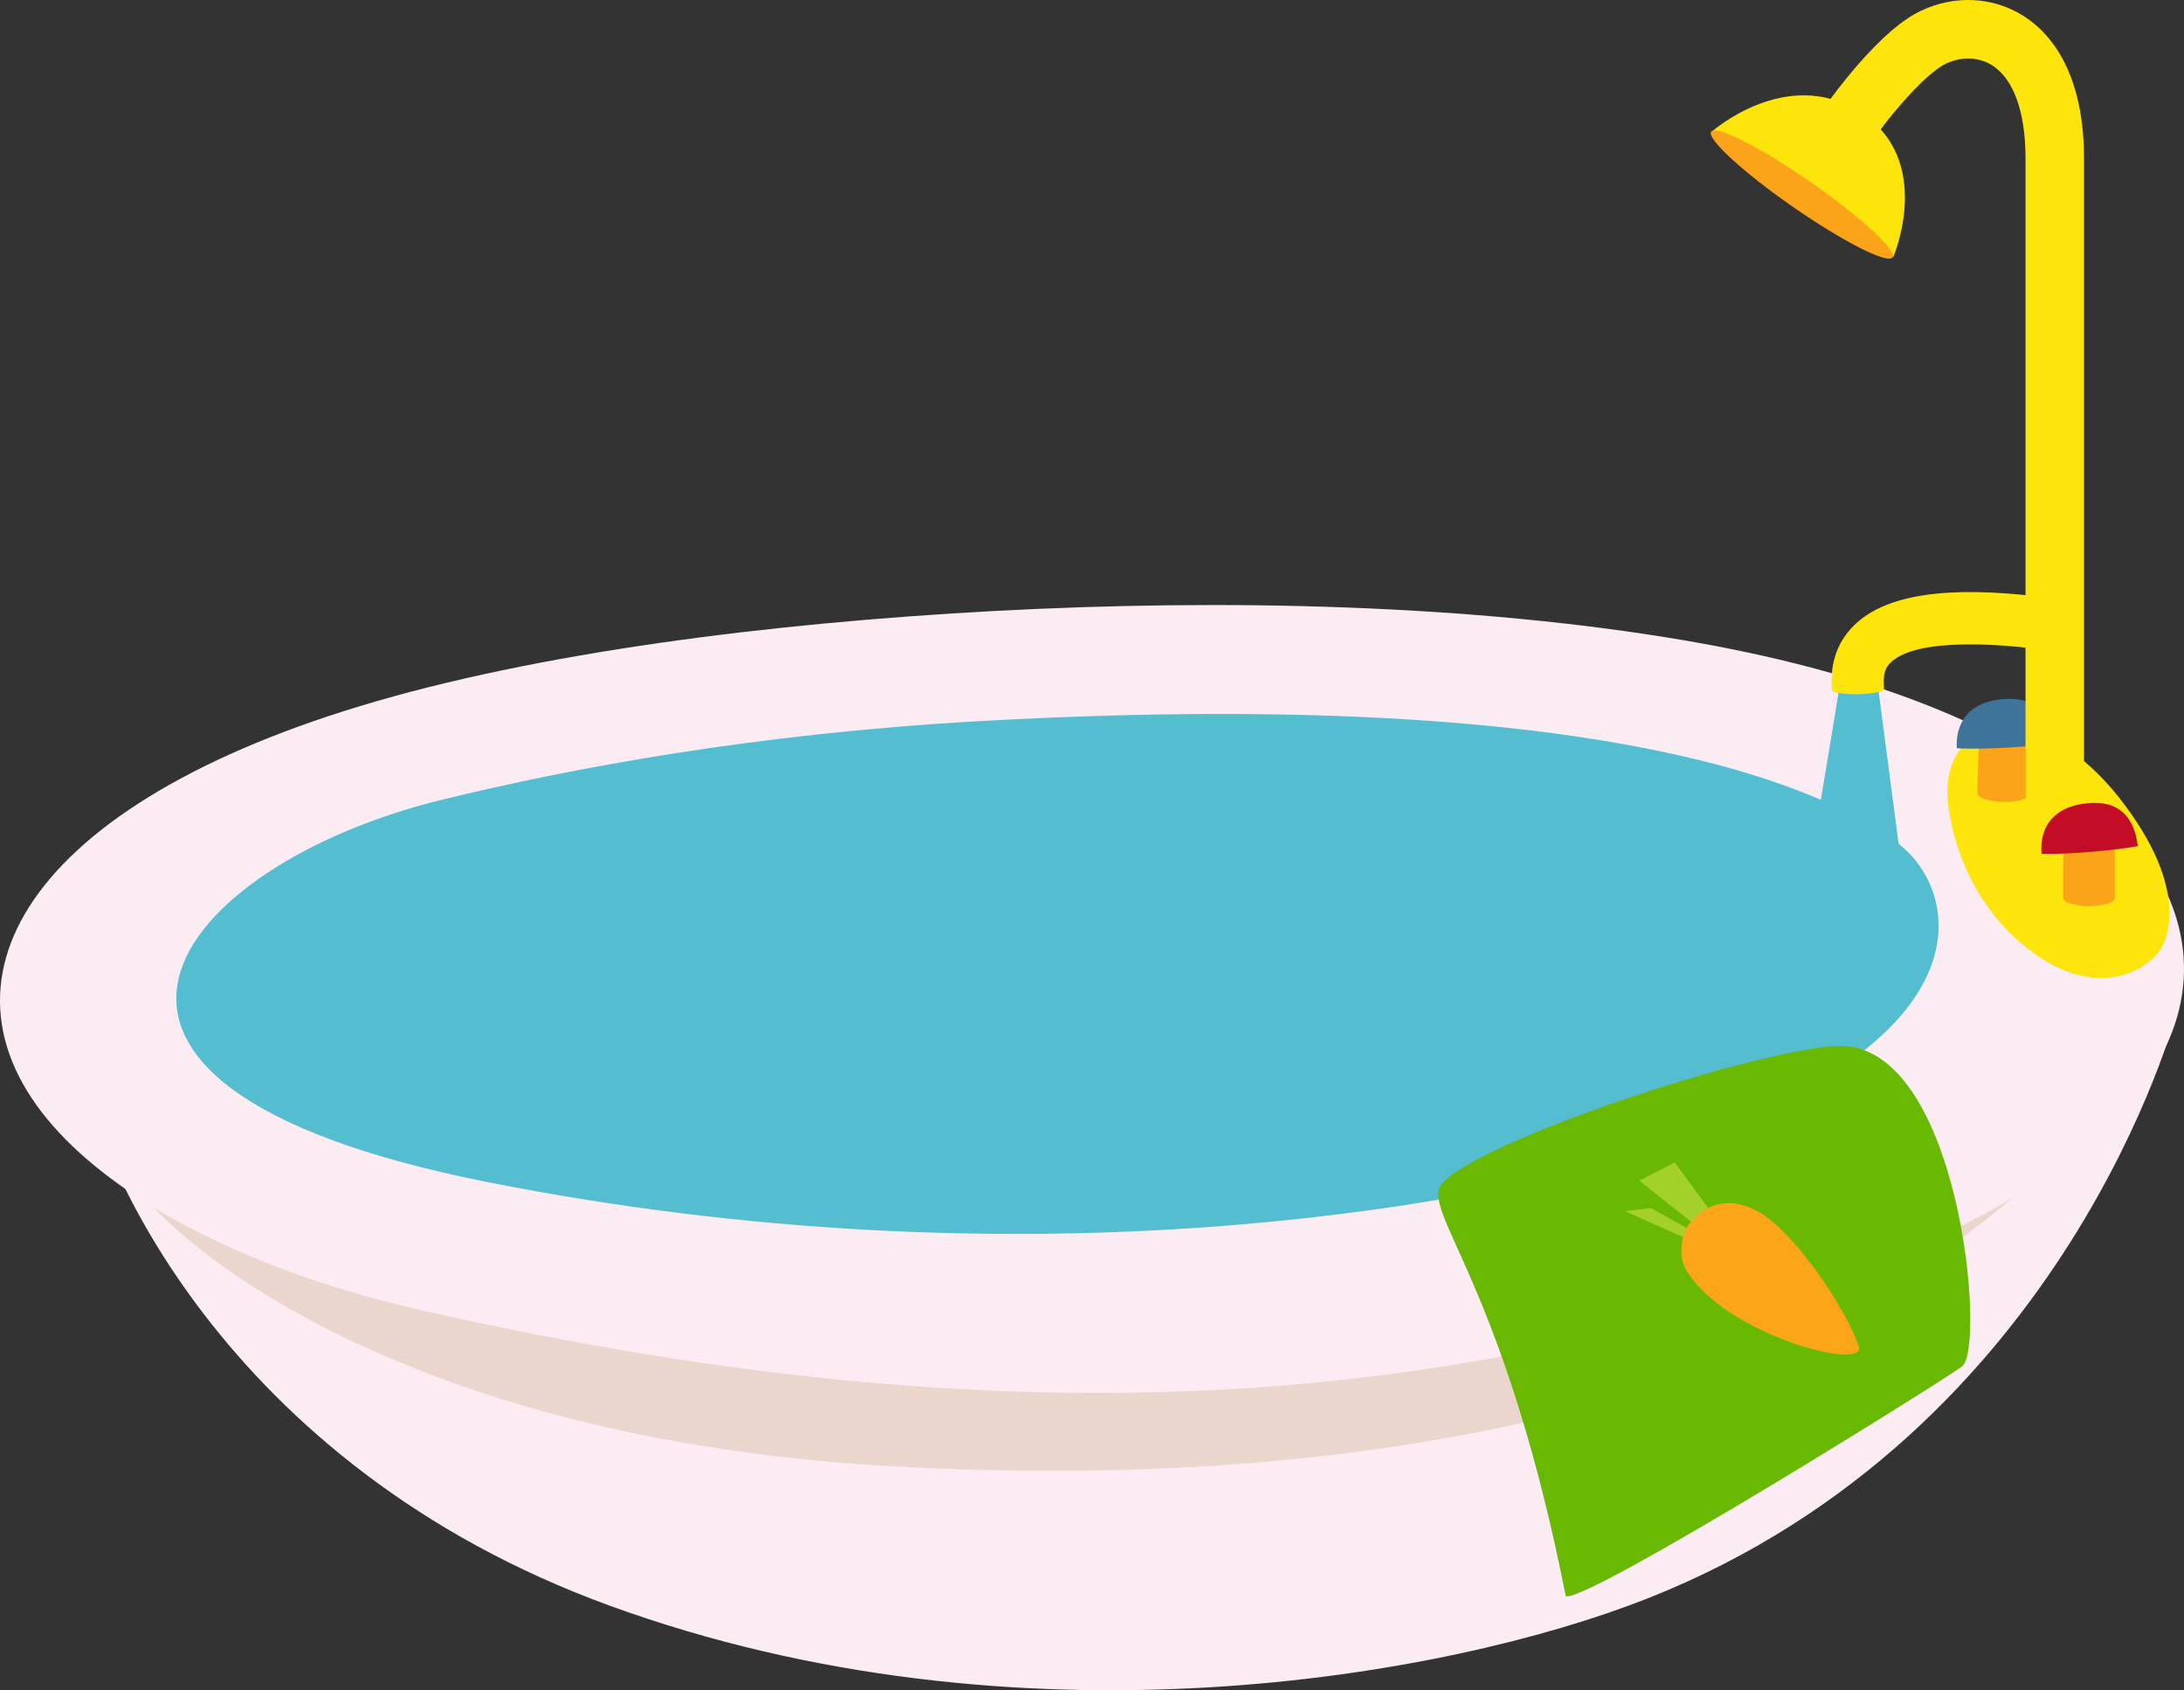 <?xml version="1.0" encoding="utf-8"?>
<!-- Generator: Adobe Illustrator 24.2.3, SVG Export Plug-In . SVG Version: 6.00 Build 0)  -->
<svg version="1.1" xmlns="http://www.w3.org/2000/svg" xmlns:xlink="http://www.w3.org/1999/xlink" x="0px" y="0px"
	 viewBox="0 0 991.033 766.771" enable-background="new 0 0 991.033 766.771" xml:space="preserve">
<rect x="0" y="0" width="991.033" height="766.771" fill="#333333" stroke="none"/>
<g id="neposenkello_x5F_bathtub">
	<path fill="#FBECF3" d="M494.347,498.322c210.486-5.199,493.387-39.109,493.387-39.109s-49.38,190.556-240.026,265.869
		c-90.849,35.889-285.617,70.805-470.942,3.362C101.023,664.487,41.772,523.065,36.609,480.235
		C36.325,477.886,353.516,501.801,494.347,498.322z"/>
	<path opacity="0.3" fill="#C1A174" d="M58.973,529.814c6.878-4.308,193.664,84.048,406.497,77.616
		c380.671-11.504,478.755-115.105,484.113-110.504c8.586,7.373-119.713,190.751-541.996,168.387
		C148.229,651.577,50.265,535.268,58.973,529.814z"/>
	<path id="XMLID_1559_" fill="#FBECF3" d="M191.876,594.548C115.403,577.242,60.378,547.747,29.92,517.04
		C-36.491,450.087,7.503,367.563,163.4,320.315c79.764-24.175,185.258-37.635,288.029-43.149
		c104.468-5.604,216.733-3.053,312.972,13.35C959,323.682,1019.535,411.829,979.18,481.669
		c-22.757,39.384-78.805,79.582-168.479,103.448C681.139,619.598,505.861,665.603,191.876,594.548z"/>
	<path id="XMLID_1558_" fill="#54BDCF" d="M221.64,536.344C-4.876,491.56,80.466,392.164,200.339,362.85
		c59.782-14.619,142.667-30.032,244.792-35.745c310.144-17.347,396.231,40.348,416.555,55.866
		c29.035,22.167,42.753,94.279-119.67,141.447C659.544,548.37,461.599,583.786,221.64,536.344z"/>
	<path fill="#54BDCF" d="M816.163,414.577c2.413-2.063,19.409-108.428,19.409-108.428l15.553-2.707l15.351,117.049L816.163,414.577z
		"/>
	<path id="XMLID_1557_" fill="#FDE40B" d="M884.478,368.429c-6.569-39.108,28.378-45.012,46.661-33.726
		c9.118,5.629,20.403,14.294,30.599,27.328c30.966,39.583,22.102,61.667,19.479,67.217c-3.746,7.929-22.73,22.616-49.583,8.645
		C917.999,430.801,891.438,409.858,884.478,368.429z"/>
	<path fill="#FDE40B" d="M842.042,282.98c-11.661,10.819-11.067,24.161-10.842,29.183c0.015,0.33,0.03,0.625,0.034,0.881l0.12-0.003
		c0,0.002-0.002,0.004-0.002,0.006c0.023,1.158,5.316,1.993,11.822,1.865c6.506-0.128,11.762-1.17,11.739-2.329
		c0-0.004-0.004-0.009-0.004-0.013c-0.009-0.427-0.028-0.917-0.053-1.464c-0.187-4.198-0.064-7.656,3.292-10.77
		c11.963-11.099,48.986-8.011,64.35-6.17l2.82-23.512C883.61,265.655,856.369,269.685,842.042,282.98z"/>
	<path fill="#FCA419" d="M920.621,360.125l0.022,0.001l0.793-28.329l-23.379-0.654l-0.793,28.329l0.022,0.001
		c-0.018,0.08-0.042,0.159-0.045,0.24c-0.058,2.066,5.136,3.889,11.601,4.07s11.753-1.348,11.81-3.414
		C920.654,360.286,920.634,360.206,920.621,360.125z"/>
	<path fill="#3F749A" d="M887.958,339.447c14.26,0.76,35.412-0.959,43.743-2.258c-0.506-3.534-1.408-21.815-22.661-20.07
		C885.431,319.058,888.011,338.773,887.958,339.447z"/>
	<path fill="#FDE40B" d="M945.66,390.939h-26.536V71.962c0-21.114-5.391-36.151-15.179-42.34
		c-6.036-3.816-13.858-4.092-20.925-0.738c-8.742,4.15-23.613,21.335-31.38,32.213l-21.596-15.42
		c0.227-0.317,5.64-7.876,13.13-16.452c10.841-12.413,20.152-20.364,28.465-24.311c15.335-7.28,32.713-6.428,46.486,2.279
		c8.739,5.525,15.554,13.78,20.257,24.534c4.83,11.047,7.28,24.585,7.28,40.235L945.66,390.939L945.66,390.939z"/>
	<path fill="#FDE40B" d="M776.832,59.658c0,0,33.691-29.772,66.716-9.131c34.809,21.755,15.507,66.176,15.507,66.176L776.832,59.658
		z"/>
	
		<ellipse transform="matrix(0.57 -0.822 0.822 0.57 278.793 709.834)" fill="#FCA419" cx="817.593" cy="88.55" rx="6.892" ry="50.035"/>
	<path fill="#FCA419" d="M959.636,407.084h0.022v-28.34h-23.389v28.34h0.022c-0.016,0.08-0.038,0.16-0.038,0.241
		c0,2.067,5.243,3.743,11.711,3.743s11.711-1.676,11.711-3.743C959.675,407.244,959.652,407.164,959.636,407.084z"/>
	<path fill="#C30D26" d="M926.409,387.327c14.276,0.361,35.372-1.948,43.662-3.479c-0.604-3.518-2.017-21.767-23.213-19.428
		C923.313,367.017,926.442,386.65,926.409,387.327z"/>
	<path fill="#69B802" d="M652.823,539.827c3.388-16.94,135.502-61.913,179.655-65.272c56.649-4.31,69.062,137.217,57.786,145.381
		c-11.276,8.163-168.477,106.153-179.755,104.257C684.078,590.377,649.819,554.847,652.823,539.827z"/>
	<path id="XMLID_1556_" fill="#A3D02A" d="M772.049,557.994l-28.218-22.398l16.135-8.238l18.529,25.23
		c-0.197,0.112-0.4,0.218-0.593,0.336C777.902,552.924,774.774,555.06,772.049,557.994z"/>
	<path id="XMLID_1555_" fill="#A3D02A" d="M768.465,563.353l-31.218-13.961l11.901-1.337l21.321,11.816
		c-0.492,0.653-0.939,1.327-1.308,2.013C768.903,562.361,768.677,562.854,768.465,563.353z"/>
	<path id="XMLID_1554_" fill="#FDA519" d="M799.414,550.618c16.384,10.338,38.688,43.998,44.057,60.168
		c3.858,11.62-62.115-5.456-78.901-35.607c-2.435-4.373-2.74-15.116,3.168-21.478C777.592,543.091,789.321,544.249,799.414,550.618z
		"/>
	<g id="toothbrush">
		<g id="Layer_1_171_">
		</g>
	</g>
</g>
<g id="Layer_1">
</g>
</svg>
